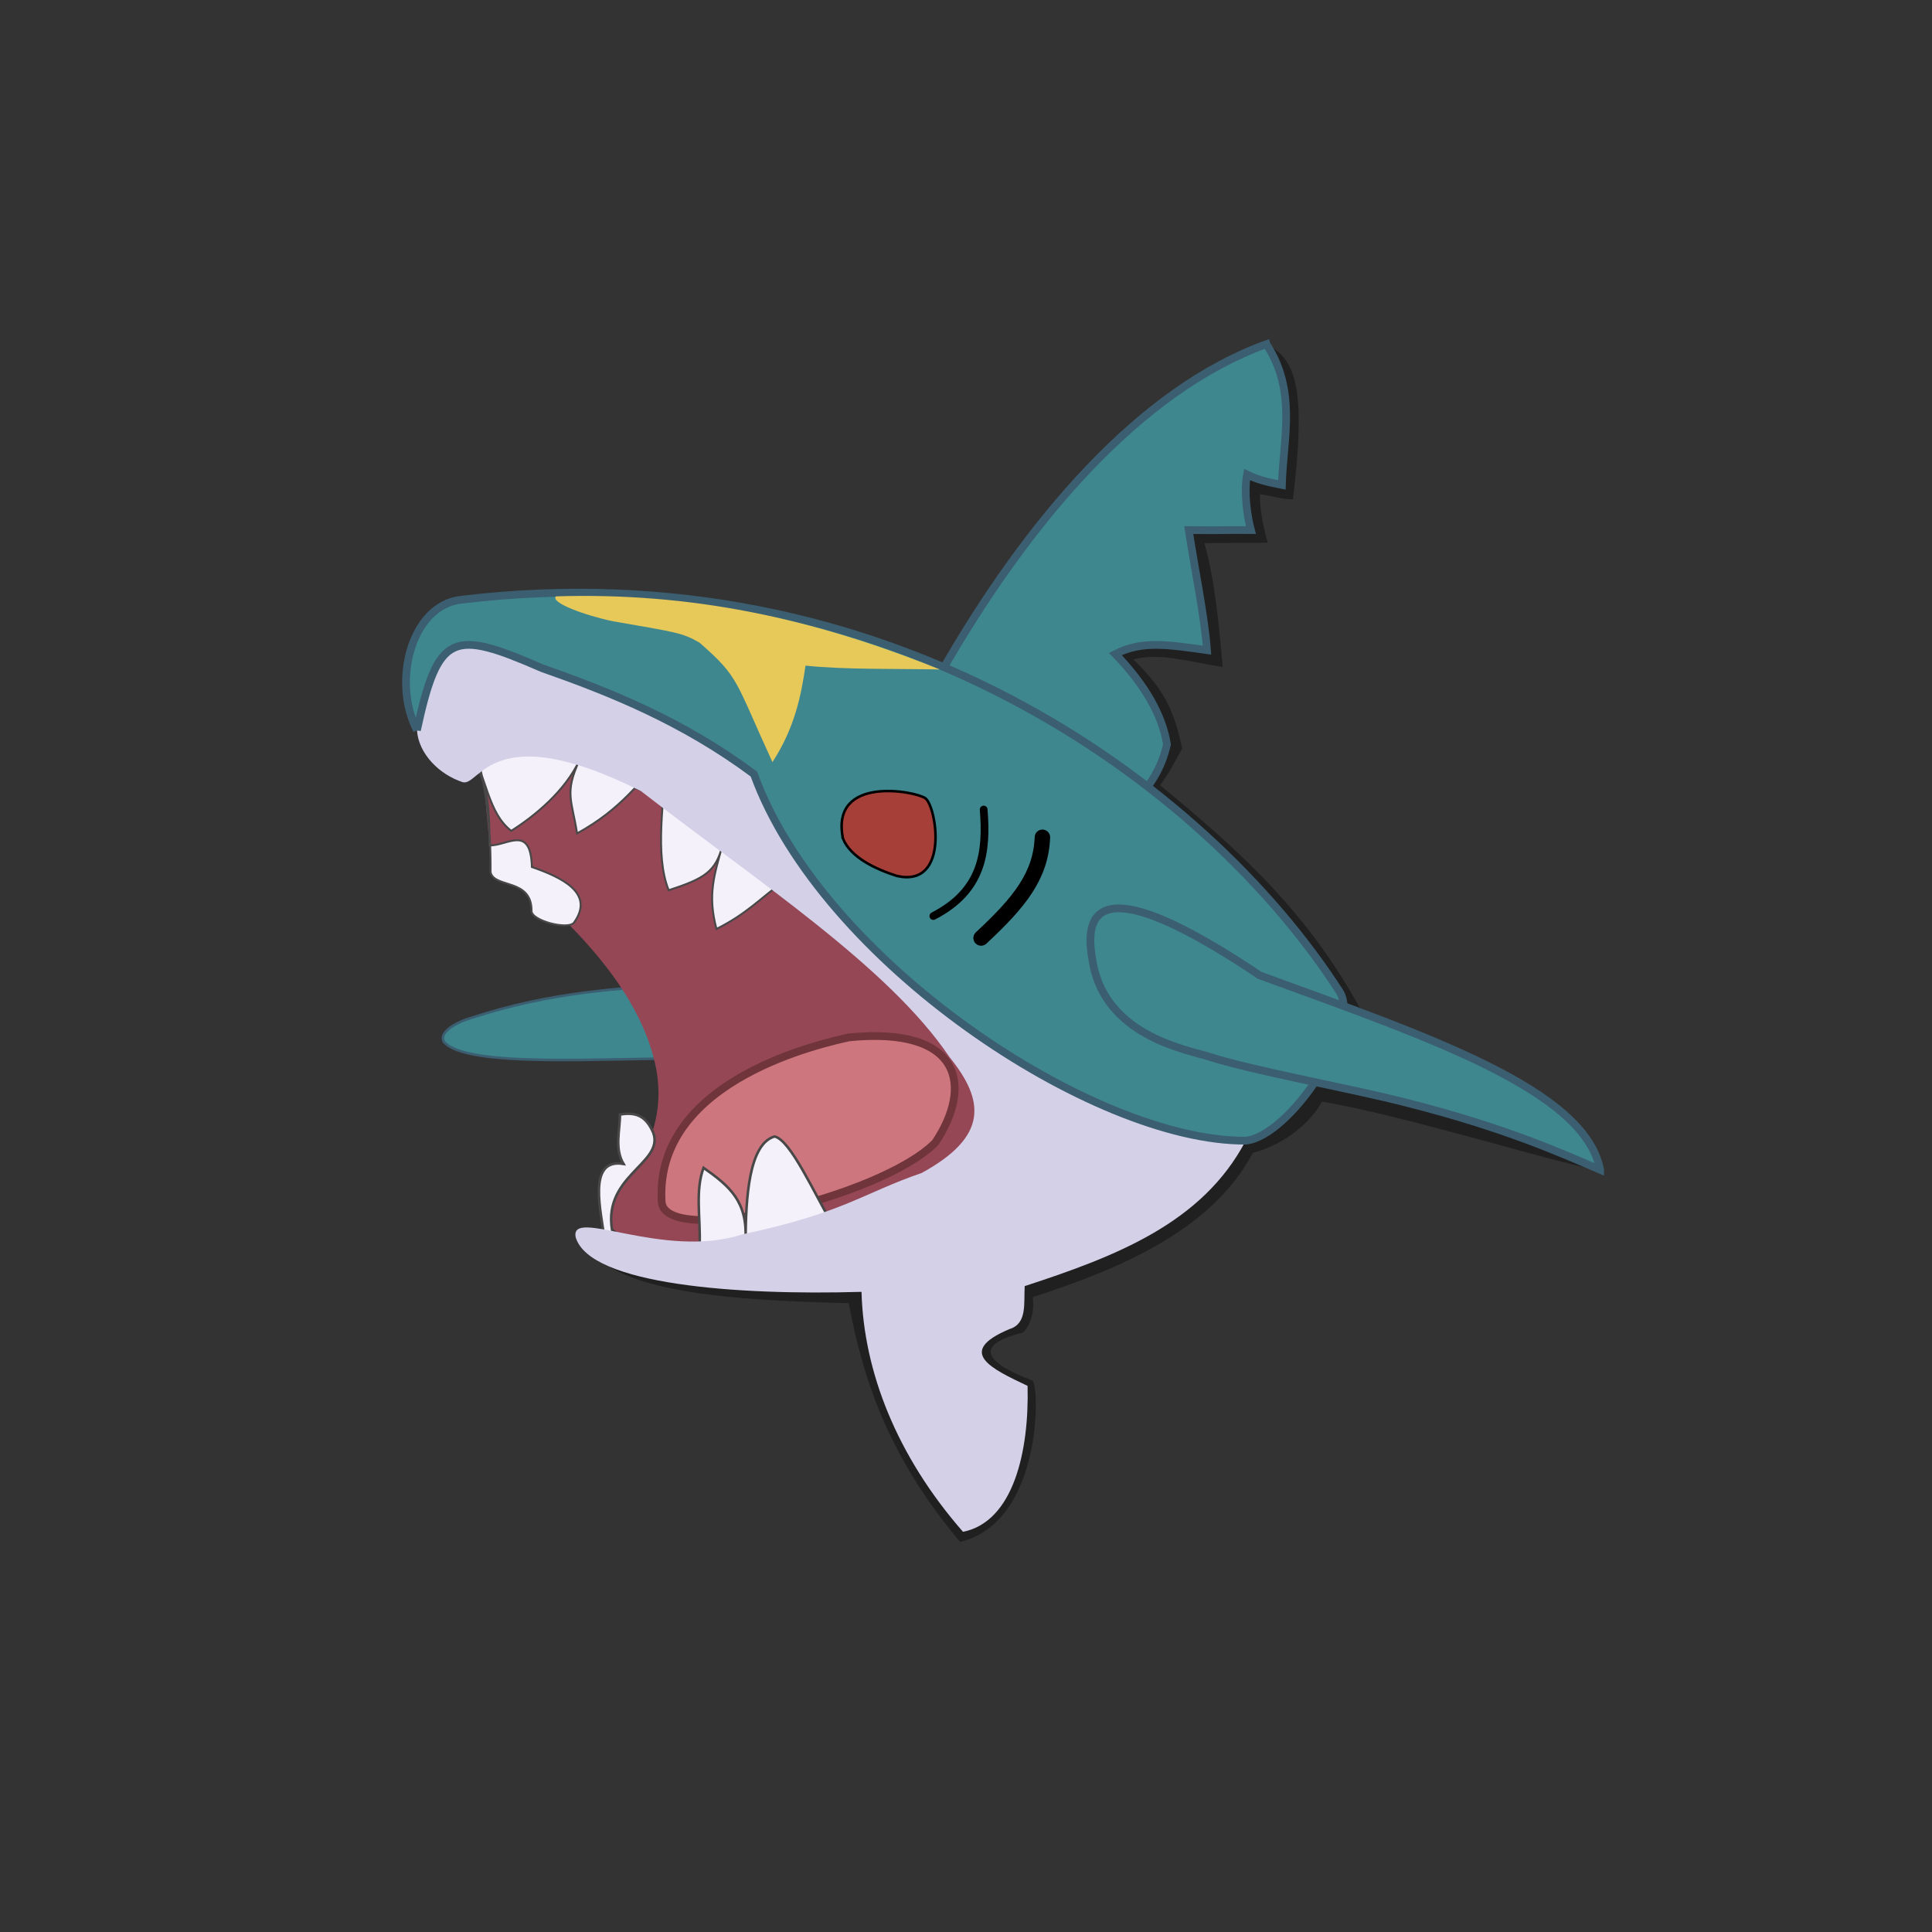 <?xml version="1.0" encoding="UTF-8" standalone="no"?>
<svg
   xmlns:dc="http://purl.org/dc/elements/1.1/"
   xmlns:cc="http://creativecommons.org/ns#"
   xmlns:rdf="http://www.w3.org/1999/02/22-rdf-syntax-ns#"
   xmlns:svg="http://www.w3.org/2000/svg"
   xmlns="http://www.w3.org/2000/svg"
   id="svg8"
   version="1.1"
   viewBox="0 0 200 200"
   height="200mm"
   width="200mm">
  <rect x="0" y="0" width="200" height="200" fill="#333333" stroke="none"/>
  <defs
     id="defs2" />
  <g
     style="display:inline"
     transform="translate(0,-97)"
     id="layer1">
    <path
       id="path991"
       d="m 131.096,132.629 c 2.832,1.461 4.234,3.957 2.744,16.064 -1.431,-0.043 -2.191,-0.364 -3.418,-0.536 0.016,1.347 0.18,2.791 0.814,5.02 l -6.556,0.047 c 1.136,4.054 1.498,8.578 1.897,12.831 -3.601,-0.596 -6.708,-1.52 -9.244,-0.785 2.62,2.588 4.09,4.563 5.045,9.221 -1.03,1.806 -1.232,2.377 -2.281,3.8 8.156,6.721 15.54,13.257 21.265,24.147 l 24.289,15.66 c -1.844,0.115 -20.146,-5.641 -28.806,-7.058 -1.068,1.989 -3.641,4.368 -7.154,5.31 -4.206,7.938 -13.601,11.957 -22.777,14.925 0.2,1.699 -0.316,2.985 -1.009,3.669 -4.114,1.009 -5.148,2.645 0.989,4.978 0.717,0.591 1.049,14.625 -7.505,16.697 -7.079,-8.447 -9.925,-16.143 -11.525,-24.708 -8.859,-0.261 -21.442,-0.626 -25.955,-4.634 z"
       style="display:inline;fill:#202020;fill-opacity:1;stroke:none;stroke-width:0.265px;stroke-linecap:butt;stroke-linejoin:miter;stroke-opacity:1" />
    <path
       id="path973"
       d="m 45.971,204.868 c 2.396,2.747 16.923,1.624 26.128,1.701 l -1.89,-7.749 c -5.949,0.589 -12.853,0.729 -21.545,3.591 -1.812,0.568 -3.257,1.575 -2.693,2.457 z"
       style="display:inline;fill:#3e878f;fill-opacity:1;stroke:#3b5e71;stroke-width:0.265px;stroke-linecap:butt;stroke-linejoin:miter;stroke-opacity:1" />
    <path
       id="path965"
       d="m 66.139,217.319 c -2.197,3.146 -7.985,8.04 4.542,8.811 12.198,-0.732 22.842,-4.183 30.616,-11.623 1.801,-3.426 -1.978,-7.998 -5.953,-12.379 -6.658,-8.918 -16.532,-16.578 -28.983,-23.229 -3.557,-1.233 -13.456,-6.933 -16.094,-3.185 -0.506,0.719 0.393,7.838 0.414,8.799 1.59,3.164 14.966,11.37 17.26,23.19 0.554,3.236 0.13,6.129 -1.802,9.615 z"
       style="display:inline;fill:#954756;fill-opacity:1;stroke:none;stroke-width:0.265;stroke-linecap:butt;stroke-linejoin:miter;stroke-miterlimit:4;stroke-dasharray:none;stroke-opacity:1" />
    <path
       id="path967"
       d="m 68.488,221.296 c -0.645,-12.741 17.229,-16.398 19.377,-16.905 11.723,-1.167 12.844,5.084 8.954,10.891 -5.641,5.715 -28.297,11.044 -28.331,6.014 z"
       style="display:inline;fill:#cd767d;fill-opacity:1;stroke:#70343b;stroke-width:0.8;stroke-linecap:butt;stroke-linejoin:miter;stroke-miterlimit:4;stroke-dasharray:none;stroke-opacity:1" />
    <path
       id="path971"
       d="m 67.619,214.247 c -0.675,-1.523 -1.558,-2.197 -3.441,-1.871 0.008,1.604 -0.593,3.508 0.367,5.112 -3.849,-0.636 -2.267,5.065 -1.971,7.851 4.585,1.664 20.257,0.892 23.62,-1.57 -1.892,-3.195 -4.359,-8.777 -6.014,-9.121 -2.678,0.788 -2.965,6.438 -3.002,10.728 0.206,-3.979 -1.59,-5.544 -4.347,-7.487 -0.878,2.363 -0.317,5.113 -0.401,7.918 -3.334,0.237 -6.242,-0.195 -8.954,-0.935 -1.48,-6.116 5.351,-7.367 4.143,-10.624 z"
       style="display:inline;fill:#f5f1fa;fill-opacity:1;stroke:#484848;stroke-width:0.265px;stroke-linecap:butt;stroke-linejoin:miter;stroke-opacity:1" />
    <path
       id="path969"
       d="m 80.983,188.355 c -2.239,1.604 -3.622,3.207 -6.815,4.811 -0.929,-3.501 -0.257,-5.53 0.635,-8.72 -0.681,2.841 -1.944,3.514 -5.579,4.711 -1.504,-3.725 -0.438,-9.462 -0.267,-13.764 -3.069,2.627 -4.401,5.222 -9.221,7.884 -0.514,-3.385 -1.343,-4.165 0.234,-7.55 -1.486,3.171 -4.603,5.739 -7.049,7.283 -2.384,-1.861 -2.523,-5.345 -4.343,-8.887 1.499,4.168 2.08,4.147 2.105,10.39 1.816,0.072 4.254,-2.236 4.377,2.238 2.958,1.035 6.607,2.656 4.343,5.78 -0.684,0.753 -4.414,-0.237 -4.377,-1.236 0.02,-3.411 -3.878,-2.313 -4.243,-4.009 0.07,-9.181 -1.936,-15.461 -4.009,-15.769 14.678,-3.088 27.598,-1.507 34.21,16.838 z"
       style="display:inline;fill:#f5f1fa;fill-opacity:1;stroke:#484848;stroke-width:0.2;stroke-linecap:butt;stroke-linejoin:miter;stroke-miterlimit:4;stroke-dasharray:none;stroke-opacity:1" />
    <path
       id="path963"
       d="m 59.601,225.105 c 1.501,4.895 16.712,6.003 29.583,5.627 0.221,8.233 3.63,16.978 10.507,24.841 5.234,-1.049 6.86,-8.372 6.682,-15.107 -3.692,-1.758 -7.513,-3.508 -1.871,-5.88 1.849,-0.562 1.471,-2.642 1.574,-4.448 9.352,-3.053 18.397,-6.491 22.881,-15.056 -29.415,-8.259 -38.51,-23.69 -50.915,-37.952 -7.23,-6.213 -14.561,-8.989 -21.916,-10.958 -8.815,-5.675 -12.32,-2.118 -12.963,6.414 0.16,2.461 2.337,4.609 4.739,5.385 1.778,0.495 2.99,-6.831 18.458,0.929 12.071,9.365 25.612,18.164 31.931,27.529 3.663,4.525 4.019,8.224 -2.877,11.995 -6.142,2.116 -8.043,4.117 -18.537,6.351 -8.221,2.674 -17.976,-2.903 -17.277,0.331 z"
       style="display:inline;fill:#d4d0e7;fill-opacity:1;stroke:none;stroke-width:0.265px;stroke-linecap:butt;stroke-linejoin:miter;stroke-opacity:1" />
    <path
       id="path959"
       d="m 131.096,132.629 c -13.022,4.703 -24.653,18.144 -33.81,34.21 l 20.446,12.963 c 1.284,-1.526 2.492,-3.167 3.074,-5.746 -0.491,-3.041 -2.272,-6.16 -5.345,-9.354 2.79,-1.438 5.608,-0.937 9.488,-0.401 -0.267,-3.554 -1.256,-8.302 -1.892,-12.428 3.344,0.045 3.785,-0.024 6.436,-1e-5 -0.377,-1.42 -0.746,-3.882 -0.401,-5.746 1.311,0.65 2.662,0.878 3.608,1.069 0.143,-4.855 1.566,-9.711 -1.604,-14.566 z"
       style="display:inline;fill:#3e878f;fill-opacity:1;stroke:#3b5e71;stroke-width:0.8;stroke-linecap:butt;stroke-linejoin:miter;stroke-miterlimit:4;stroke-dasharray:none;stroke-opacity:1" />
    <path
       id="path957"
       d="m 43.164,172.586 c -2.625,-5.092 -0.525,-12.929 4.544,-13.497 43.885,-5.306 77.006,18.836 91.005,40.625 2.196,3.819 -5.238,14.917 -9.755,15.368 -15.783,0.098 -43.908,-18.584 -50.915,-37.952 -7.396,-5.498 -14.872,-8.484 -21.916,-10.958 -9.221,-4.009 -10.769,-3.761 -12.963,6.414 z"
       style="display:inline;fill:#3e878f;fill-opacity:1;stroke:#3b5e71;stroke-width:0.8;stroke-linecap:butt;stroke-linejoin:miter;stroke-miterlimit:4;stroke-dasharray:none;stroke-opacity:1" />
    <path
       id="path961"
       d="m 165.648,218.097 c -4.017,-1.72 -9.855,-4.368 -20,-6.933 -6.239,-1.601 -15.93,-3.286 -20.822,-4.879 -3.229,-0.886 -10.751,-2.628 -11.779,-10.141 -1.062,-6.157 2.609,-8.076 17.355,1.825 17.477,6.378 33.644,11.847 35.246,20.127 z"
       style="display:inline;fill:#3e878f;fill-opacity:1;stroke:#3b5e71;stroke-width:0.8;stroke-linecap:butt;stroke-linejoin:miter;stroke-miterlimit:4;stroke-dasharray:none;stroke-opacity:1" />
    <path
       id="path975"
       d="m 87.264,183.811 c -1.347,-6.618 7.561,-4.896 8.528,-4.174 1.146,0.818 2.543,9.246 -2.916,8.049 -2.338,-0.739 -4.826,-1.96 -5.613,-3.875 z"
       style="fill:#a73f39;fill-opacity:1;stroke:#000000;stroke-width:0.265px;stroke-linecap:butt;stroke-linejoin:miter;stroke-opacity:1" />
    <path
       id="path985"
       d="m 96.618,191.829 c 5.106,-2.639 5.561,-6.629 5.212,-11.025"
       style="fill:none;stroke:#000000;stroke-width:0.8;stroke-linecap:round;stroke-linejoin:round;stroke-miterlimit:4;stroke-dasharray:none;stroke-opacity:1" />
    <path
       id="path987"
       d="m 101.562,194.101 c 3.995,-3.713 6.192,-6.444 6.348,-10.424"
       style="fill:none;stroke:#000000;stroke-width:1.6;stroke-linecap:round;stroke-linejoin:round;stroke-miterlimit:4;stroke-dasharray:none;stroke-opacity:1" />
    <path
       id="path989"
       d="m 83.388,165.904 c -0.453,3.073 -1.104,6.417 -3.424,9.988 -3.927,-8.531 -3.382,-8.71 -7.54,-12.358 -1.782,-1.034 -2.384,-1.074 -8.981,-2.223 -2.877,-0.605 -6.475,-1.911 -5.899,-2.577 13.87,-0.424 26.387,2.175 39.751,7.57 -4.027,-0.094 -9.912,0.038 -13.906,-0.401 z"
       style="fill:#e6c959;fill-opacity:1;stroke:none;stroke-width:0.265px;stroke-linecap:butt;stroke-linejoin:miter;stroke-opacity:1" />
  </g>
</svg>
